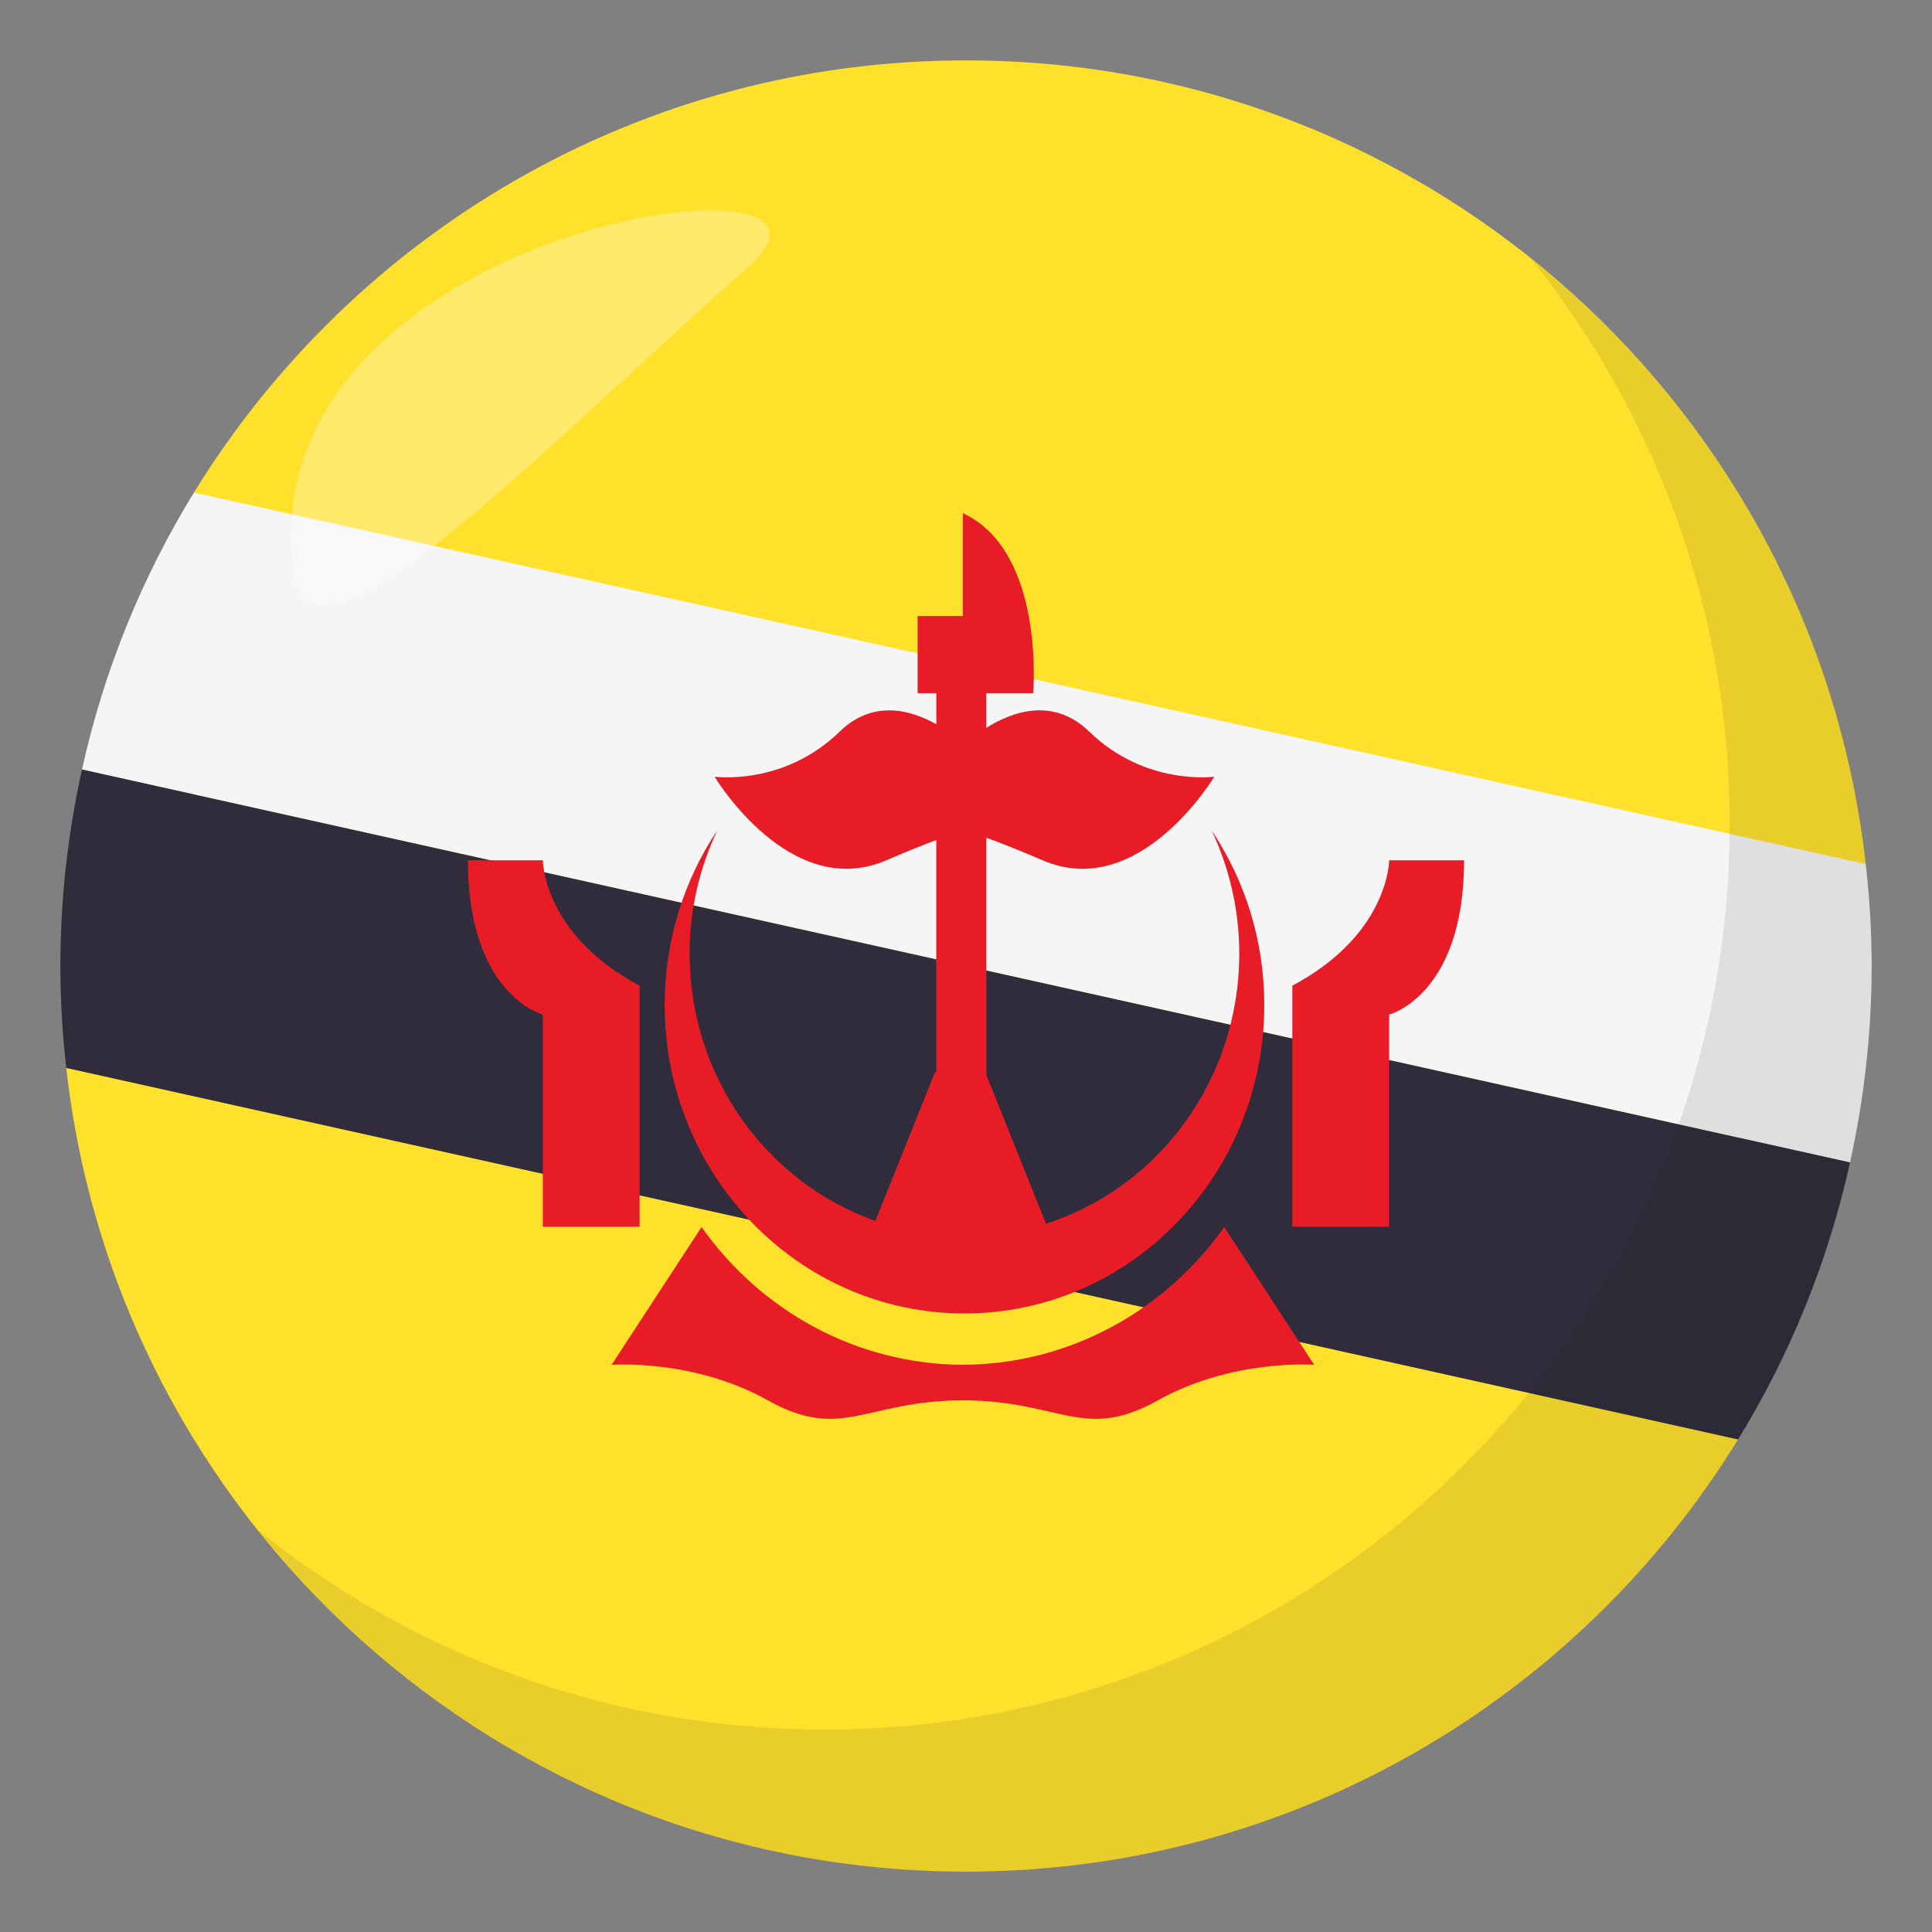 <?xml version="1.0" encoding="utf-8"?>
<!-- Generator: Adobe Illustrator 15.0.0, SVG Export Plug-In . SVG Version: 6.00 Build 0)  -->
<!DOCTYPE svg PUBLIC "-//W3C//DTD SVG 1.1//EN" "http://www.w3.org/Graphics/SVG/1.1/DTD/svg11.dtd">
<svg version="1.1" id="Layer_1" xmlns="http://www.w3.org/2000/svg" xmlns:xlink="http://www.w3.org/1999/xlink" x="0px" y="0px"
	 width="64px" height="64px" viewBox="0 0 64 64" enable-background="new 0 0 64 64" xml:space="preserve">
<rect x="0" y="0" width="64" height="64" fill="#808080" stroke="none"/>
<path fill="#FFE12C" d="M32,2C21.181,2,11.702,7.728,6.425,16.316v19.061h-4.23C3.872,50.355,16.573,62,32,62
	c10.818,0,20.298-5.729,25.575-14.316V28.623h4.23C60.127,13.646,47.426,2,32,2z"/>
<path fill="#F5F5F5" d="M2.716,25.492l58.568,13.016C61.748,36.412,62,34.236,62,32c0-1.143-0.07-2.268-0.194-3.377L6.425,16.316
	C4.711,19.105,3.444,22.197,2.716,25.492z"/>
<path fill="#302C3B" d="M61.284,38.508L2.716,25.492C2.252,27.589,2,29.763,2,32c0,1.143,0.069,2.268,0.194,3.377l55.381,12.307
	C59.289,44.895,60.555,41.803,61.284,38.508z"/>
<path fill="#E81C27" d="M22.018,33.289c0,5.645,4.446,10.221,9.931,10.221s9.932-4.576,9.932-10.221
	c0-2.147-0.646-4.137-1.745-5.782c0.581,1.234,0.916,2.615,0.916,4.078c0,4.208-2.693,7.766-6.403,8.95l-1.975-4.926v-7.858
	c0.425,0.154,1.037,0.391,1.861,0.746c3.207,1.385,5.689-2.768,5.689-2.768s-2.275,0.318-4.138-1.49
	c-1.211-1.178-2.593-0.645-3.413-0.127v-1.15h1.551c0,0,0.414-4.686-2.327-5.963v3.406h-1.5v2.557h0.62v1.029
	c-0.834-0.469-2.093-0.836-3.206,0.248c-1.862,1.809-4.139,1.49-4.139,1.49s2.483,4.152,5.69,2.768
	c0.697-0.301,1.243-0.516,1.654-0.67v7.682h-0.04l-1.979,4.934c-3.578-1.264-6.153-4.746-6.153-8.858
	c0-1.463,0.335-2.844,0.917-4.078C22.663,29.152,22.018,31.142,22.018,33.289z"/>
<path fill="#E81C27" d="M21.189,40.637V32.65c-3.207-1.703-3.207-4.152-3.207-4.152H15.5c0,4.473,2.482,5.112,2.482,5.112v7.027
	H21.189z"/>
<path fill="#E81C27" d="M46.017,28.498c0,0,0,2.449-3.206,4.152v7.987h3.206v-7.027c0,0,2.483-0.639,2.483-5.112H46.017z"/>
<path fill="#E81C27" d="M31.896,45.211c-3.56-0.018-6.71-1.811-8.656-4.564l-2.981,4.566c0,0,2.689-0.213,5.172,1.172
	c2.469,1.377,3.201,0.016,6.466,0.002c3.265,0.014,3.996,1.375,6.465-0.002c2.483-1.385,5.173-1.172,5.173-1.172l-2.981-4.566
	C38.606,43.4,35.455,45.193,31.896,45.211z"/>
<path opacity="0.1" fill="#1A1626" d="M50.736,8.591c4.097,5.129,6.563,11.621,6.563,18.701c0,16.569-13.429,30.002-29.994,30.002
	c-7.101,0-13.61-2.477-18.745-6.594C14.054,57.58,22.502,62,32.003,62c16.565,0,29.994-13.432,29.994-30
	C61.997,22.527,57.595,14.089,50.736,8.591z"/>
<path opacity="0.3" fill-rule="evenodd" clip-rule="evenodd" fill="#FFFFFF" d="M9.734,19.015c0.549,3.865,7.767-3.701,15.08-10.203
	C29.531,4.63,8.083,7.384,9.734,19.015z"/>
</svg>
